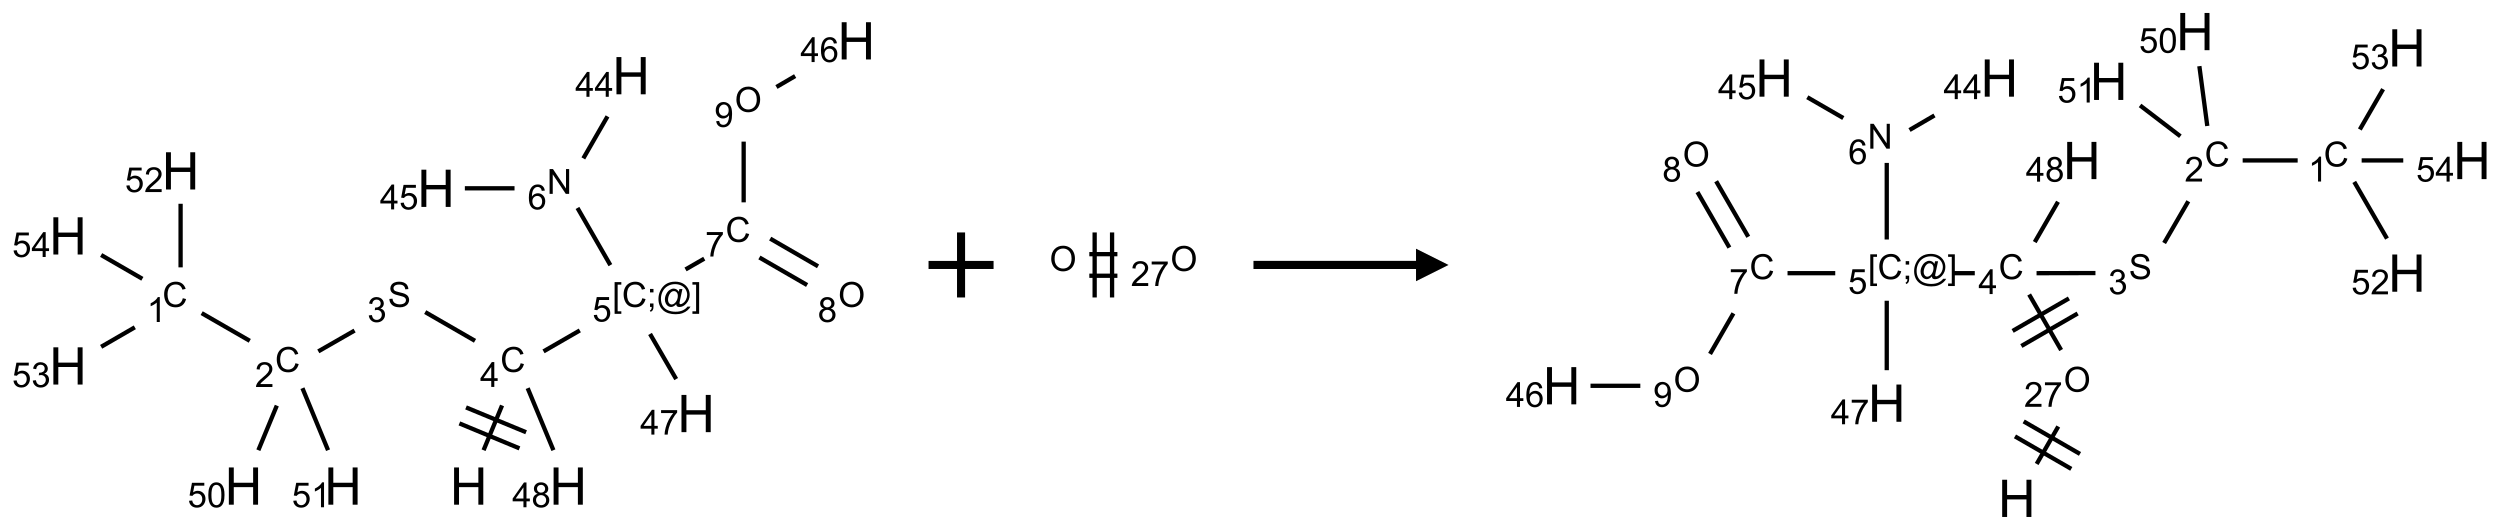 <?xml version="1.0" encoding="UTF-8"?>
<svg xmlns="http://www.w3.org/2000/svg" xmlns:xlink="http://www.w3.org/1999/xlink" width="769" height="163" viewBox="0 0 769 163">
<defs>
<g>
<g id="glyph-0-0">
<path d="M 2 0 L 2 -10 L 10 -10 L 10 0 Z M 2.25 -0.25 L 9.75 -0.25 L 9.75 -9.75 L 2.25 -9.75 Z M 2.25 -0.25 "/>
</g>
<g id="glyph-0-1">
<path d="M 1.281 0 L 1.281 -11.453 L 2.797 -11.453 L 2.797 -6.75 L 8.75 -6.75 L 8.75 -11.453 L 10.266 -11.453 L 10.266 0 L 8.75 0 L 8.75 -5.398 L 2.797 -5.398 L 2.797 0 Z M 1.281 0 "/>
</g>
<g id="glyph-1-0">
<path d="M 1.332 0 L 1.332 -6.668 L 6.668 -6.668 L 6.668 0 Z M 1.5 -0.168 L 6.5 -0.168 L 6.5 -6.5 L 1.5 -6.5 Z M 1.5 -0.168 "/>
</g>
<g id="glyph-1-1">
<path d="M 6.27 -2.676 L 7.281 -2.422 C 7.07 -1.594 6.688 -0.961 6.137 -0.523 C 5.586 -0.086 4.914 0.129 4.121 0.129 C 3.297 0.129 2.629 -0.039 2.113 -0.371 C 1.598 -0.707 1.203 -1.191 0.934 -1.828 C 0.664 -2.465 0.531 -3.145 0.531 -3.875 C 0.531 -4.672 0.684 -5.363 0.988 -5.957 C 1.293 -6.547 1.723 -6.996 2.285 -7.305 C 2.844 -7.613 3.461 -7.766 4.137 -7.766 C 4.898 -7.766 5.543 -7.57 6.062 -7.184 C 6.582 -6.793 6.945 -6.246 7.152 -5.543 L 6.156 -5.309 C 5.98 -5.863 5.723 -6.266 5.387 -6.52 C 5.051 -6.773 4.625 -6.902 4.113 -6.902 C 3.527 -6.902 3.039 -6.762 2.645 -6.48 C 2.25 -6.199 1.973 -5.82 1.812 -5.348 C 1.652 -4.871 1.574 -4.383 1.574 -3.879 C 1.574 -3.23 1.668 -2.664 1.855 -2.18 C 2.047 -1.695 2.34 -1.332 2.738 -1.094 C 3.137 -0.855 3.57 -0.734 4.035 -0.734 C 4.602 -0.734 5.082 -0.898 5.473 -1.223 C 5.867 -1.551 6.133 -2.035 6.27 -2.676 Z M 6.27 -2.676 "/>
</g>
<g id="glyph-1-2">
<path d="M 3.449 0 L 3.449 -1.828 L 0.137 -1.828 L 0.137 -2.688 L 3.621 -7.637 L 4.387 -7.637 L 4.387 -2.688 L 5.418 -2.688 L 5.418 -1.828 L 4.387 -1.828 L 4.387 0 Z M 3.449 -2.688 L 3.449 -6.129 L 1.059 -2.688 Z M 3.449 -2.688 "/>
</g>
<g id="glyph-1-3">
<path d="M 0.48 -2.453 L 1.434 -2.535 C 1.477 -2.152 1.582 -1.84 1.746 -1.598 C 1.91 -1.352 2.168 -1.152 2.516 -1.004 C 2.863 -0.852 3.254 -0.777 3.688 -0.777 C 4.074 -0.777 4.414 -0.832 4.707 -0.949 C 5.004 -1.062 5.223 -1.219 5.367 -1.418 C 5.512 -1.617 5.582 -1.836 5.582 -2.074 C 5.582 -2.312 5.516 -2.523 5.375 -2.699 C 5.234 -2.879 5.008 -3.031 4.688 -3.152 C 4.484 -3.23 4.031 -3.355 3.328 -3.523 C 2.625 -3.691 2.137 -3.852 1.855 -4 C 1.488 -4.191 1.219 -4.43 1.039 -4.711 C 0.859 -4.992 0.77 -5.312 0.77 -5.66 C 0.77 -6.047 0.879 -6.406 1.098 -6.742 C 1.316 -7.078 1.637 -7.332 2.059 -7.504 C 2.477 -7.68 2.945 -7.766 3.457 -7.766 C 4.023 -7.766 4.523 -7.676 4.957 -7.492 C 5.387 -7.309 5.719 -7.043 5.953 -6.688 C 6.188 -6.332 6.312 -5.934 6.328 -5.484 L 5.359 -5.41 C 5.309 -5.895 5.133 -6.258 4.832 -6.504 C 4.531 -6.75 4.086 -6.875 3.5 -6.875 C 2.891 -6.875 2.445 -6.762 2.164 -6.539 C 1.883 -6.316 1.746 -6.047 1.746 -5.73 C 1.746 -5.457 1.844 -5.23 2.043 -5.051 C 2.238 -4.875 2.742 -4.695 3.566 -4.508 C 4.387 -4.32 4.949 -4.16 5.254 -4.02 C 5.699 -3.816 6.027 -3.555 6.238 -3.242 C 6.449 -2.93 6.559 -2.566 6.559 -2.156 C 6.559 -1.75 6.441 -1.367 6.207 -1.008 C 5.977 -0.648 5.641 -0.367 5.207 -0.168 C 4.77 0.031 4.281 0.129 3.734 0.129 C 3.043 0.129 2.465 0.031 1.996 -0.172 C 1.531 -0.375 1.164 -0.676 0.898 -1.082 C 0.633 -1.484 0.492 -1.941 0.48 -2.453 Z M 0.48 -2.453 "/>
</g>
<g id="glyph-1-4">
<path d="M 0.449 -2.016 L 1.387 -2.141 C 1.492 -1.609 1.676 -1.227 1.934 -0.992 C 2.191 -0.758 2.508 -0.641 2.879 -0.641 C 3.32 -0.641 3.695 -0.793 3.996 -1.098 C 4.301 -1.402 4.453 -1.781 4.453 -2.234 C 4.453 -2.664 4.312 -3.02 4.031 -3.301 C 3.75 -3.578 3.391 -3.719 2.957 -3.719 C 2.781 -3.719 2.562 -3.684 2.297 -3.613 L 2.402 -4.438 C 2.465 -4.43 2.516 -4.426 2.551 -4.426 C 2.949 -4.426 3.312 -4.531 3.629 -4.738 C 3.949 -4.949 4.109 -5.27 4.109 -5.703 C 4.109 -6.047 3.992 -6.332 3.762 -6.559 C 3.527 -6.785 3.227 -6.895 2.859 -6.895 C 2.496 -6.895 2.191 -6.781 1.949 -6.551 C 1.707 -6.324 1.547 -5.98 1.48 -5.52 L 0.543 -5.688 C 0.656 -6.316 0.918 -6.805 1.324 -7.148 C 1.73 -7.492 2.234 -7.668 2.84 -7.668 C 3.254 -7.668 3.641 -7.578 3.988 -7.398 C 4.34 -7.219 4.609 -6.977 4.793 -6.668 C 4.98 -6.359 5.074 -6.031 5.074 -5.684 C 5.074 -5.352 4.984 -5.051 4.809 -4.781 C 4.629 -4.512 4.367 -4.297 4.02 -4.137 C 4.473 -4.031 4.824 -3.816 5.074 -3.488 C 5.324 -3.16 5.449 -2.75 5.449 -2.254 C 5.449 -1.59 5.203 -1.023 4.719 -0.559 C 4.234 -0.098 3.617 0.137 2.875 0.137 C 2.203 0.137 1.648 -0.062 1.207 -0.465 C 0.762 -0.863 0.512 -1.379 0.449 -2.016 Z M 0.449 -2.016 "/>
</g>
<g id="glyph-1-5">
<path d="M 5.371 -0.902 L 5.371 0 L 0.324 0 C 0.316 -0.227 0.352 -0.441 0.434 -0.652 C 0.562 -0.996 0.766 -1.332 1.051 -1.668 C 1.332 -2 1.742 -2.387 2.277 -2.824 C 3.105 -3.504 3.668 -4.043 3.957 -4.441 C 4.25 -4.84 4.395 -5.215 4.395 -5.566 C 4.395 -5.938 4.262 -6.254 3.996 -6.508 C 3.73 -6.762 3.387 -6.891 2.957 -6.891 C 2.508 -6.891 2.145 -6.754 1.875 -6.484 C 1.605 -6.215 1.469 -5.84 1.465 -5.359 L 0.5 -5.457 C 0.566 -6.176 0.812 -6.727 1.246 -7.102 C 1.676 -7.477 2.254 -7.668 2.98 -7.668 C 3.711 -7.668 4.293 -7.465 4.719 -7.059 C 5.145 -6.652 5.359 -6.148 5.359 -5.547 C 5.359 -5.242 5.297 -4.941 5.172 -4.645 C 5.047 -4.352 4.84 -4.039 4.551 -3.715 C 4.262 -3.387 3.777 -2.938 3.105 -2.371 C 2.543 -1.898 2.18 -1.578 2.02 -1.41 C 1.859 -1.242 1.73 -1.07 1.625 -0.902 Z M 5.371 -0.902 "/>
</g>
<g id="glyph-1-6">
<path d="M 3.973 0 L 3.035 0 L 3.035 -5.973 C 2.809 -5.758 2.516 -5.543 2.148 -5.328 C 1.781 -5.113 1.453 -4.953 1.16 -4.844 L 1.16 -5.75 C 1.684 -5.996 2.145 -6.297 2.535 -6.645 C 2.93 -6.996 3.207 -7.336 3.371 -7.668 L 3.973 -7.668 Z M 3.973 0 "/>
</g>
<g id="glyph-1-7">
<path d="M 0.441 -2 L 1.426 -2.082 C 1.5 -1.605 1.668 -1.242 1.934 -1.004 C 2.199 -0.762 2.52 -0.641 2.895 -0.641 C 3.348 -0.641 3.73 -0.812 4.043 -1.152 C 4.355 -1.492 4.512 -1.941 4.512 -2.504 C 4.512 -3.039 4.359 -3.461 4.059 -3.77 C 3.758 -4.078 3.367 -4.234 2.879 -4.234 C 2.578 -4.234 2.305 -4.164 2.062 -4.027 C 1.82 -3.891 1.629 -3.715 1.488 -3.496 L 0.609 -3.609 L 1.348 -7.531 L 5.145 -7.531 L 5.145 -6.637 L 2.098 -6.637 L 1.688 -4.582 C 2.145 -4.902 2.625 -5.062 3.129 -5.062 C 3.797 -5.062 4.359 -4.832 4.816 -4.371 C 5.277 -3.91 5.504 -3.312 5.504 -2.59 C 5.504 -1.898 5.305 -1.301 4.902 -0.797 C 4.41 -0.18 3.742 0.129 2.895 0.129 C 2.199 0.129 1.633 -0.062 1.195 -0.453 C 0.758 -0.844 0.504 -1.359 0.441 -2 Z M 0.441 -2 "/>
</g>
<g id="glyph-1-8">
<path d="M 0.441 -3.766 C 0.441 -4.668 0.535 -5.395 0.723 -5.945 C 0.906 -6.496 1.184 -6.922 1.551 -7.219 C 1.918 -7.516 2.375 -7.668 2.934 -7.668 C 3.344 -7.668 3.703 -7.586 4.012 -7.418 C 4.32 -7.254 4.574 -7.016 4.777 -6.707 C 4.977 -6.395 5.137 -6.016 5.25 -5.57 C 5.363 -5.125 5.422 -4.523 5.422 -3.766 C 5.422 -2.871 5.328 -2.148 5.145 -1.598 C 4.961 -1.047 4.688 -0.621 4.32 -0.32 C 3.953 -0.02 3.492 0.129 2.934 0.129 C 2.195 0.129 1.617 -0.133 1.199 -0.66 C 0.695 -1.297 0.441 -2.332 0.441 -3.766 Z M 1.406 -3.766 C 1.406 -2.512 1.555 -1.68 1.848 -1.262 C 2.141 -0.848 2.5 -0.641 2.934 -0.641 C 3.363 -0.641 3.727 -0.848 4.02 -1.266 C 4.312 -1.684 4.457 -2.516 4.457 -3.766 C 4.457 -5.023 4.312 -5.859 4.02 -6.27 C 3.727 -6.684 3.359 -6.891 2.922 -6.891 C 2.492 -6.891 2.148 -6.707 1.891 -6.344 C 1.566 -5.879 1.406 -5.02 1.406 -3.766 Z M 1.406 -3.766 "/>
</g>
<g id="glyph-1-9">
<path d="M 0.723 2.121 L 0.723 -7.637 L 2.793 -7.637 L 2.793 -6.859 L 1.66 -6.859 L 1.66 1.344 L 2.793 1.344 L 2.793 2.121 Z M 0.723 2.121 "/>
</g>
<g id="glyph-1-10">
<path d="M 0.949 -4.465 L 0.949 -5.531 L 2.016 -5.531 L 2.016 -4.465 Z M 0.949 0 L 0.949 -1.066 L 2.016 -1.066 L 2.016 0 C 2.016 0.391 1.945 0.711 1.809 0.949 C 1.668 1.191 1.449 1.379 1.145 1.512 L 0.887 1.109 C 1.082 1.023 1.23 0.895 1.324 0.727 C 1.418 0.559 1.469 0.316 1.48 0 Z M 0.949 0 "/>
</g>
<g id="glyph-1-11">
<path d="M 6.047 -0.848 C 5.82 -0.59 5.57 -0.379 5.289 -0.223 C 5.008 -0.062 4.73 0.016 4.449 0.016 C 4.141 0.016 3.84 -0.074 3.547 -0.254 C 3.254 -0.434 3.02 -0.715 2.836 -1.09 C 2.652 -1.465 2.562 -1.875 2.562 -2.324 C 2.562 -2.875 2.703 -3.43 2.988 -3.98 C 3.27 -4.535 3.621 -4.953 4.043 -5.23 C 4.461 -5.508 4.871 -5.645 5.266 -5.645 C 5.566 -5.645 5.855 -5.566 6.129 -5.41 C 6.402 -5.25 6.641 -5.012 6.84 -4.688 L 7.016 -5.496 L 7.949 -5.496 L 7.199 -2 C 7.094 -1.516 7.043 -1.246 7.043 -1.191 C 7.043 -1.098 7.078 -1.02 7.148 -0.949 C 7.219 -0.883 7.305 -0.848 7.406 -0.848 C 7.59 -0.848 7.832 -0.953 8.129 -1.168 C 8.527 -1.445 8.84 -1.816 9.07 -2.285 C 9.301 -2.75 9.418 -3.234 9.418 -3.73 C 9.418 -4.309 9.27 -4.852 8.973 -5.355 C 8.676 -5.859 8.23 -6.262 7.645 -6.562 C 7.055 -6.863 6.406 -7.016 5.691 -7.016 C 4.879 -7.016 4.137 -6.824 3.465 -6.445 C 2.793 -6.066 2.273 -5.52 1.902 -4.809 C 1.535 -4.098 1.348 -3.34 1.348 -2.527 C 1.348 -1.676 1.535 -0.941 1.902 -0.328 C 2.273 0.285 2.809 0.742 3.508 1.035 C 4.207 1.328 4.984 1.473 5.832 1.473 C 6.742 1.473 7.504 1.32 8.121 1.016 C 8.734 0.711 9.195 0.34 9.5 -0.098 L 10.441 -0.098 C 10.266 0.266 9.961 0.637 9.531 1.016 C 9.102 1.395 8.59 1.695 7.996 1.914 C 7.402 2.133 6.688 2.246 5.848 2.246 C 5.078 2.246 4.367 2.145 3.715 1.949 C 3.066 1.75 2.512 1.453 2.051 1.055 C 1.594 0.656 1.25 0.199 1.016 -0.316 C 0.723 -0.973 0.578 -1.684 0.578 -2.441 C 0.578 -3.289 0.75 -4.098 1.098 -4.863 C 1.523 -5.805 2.125 -6.527 2.902 -7.027 C 3.684 -7.527 4.629 -7.777 5.738 -7.777 C 6.602 -7.777 7.375 -7.602 8.059 -7.246 C 8.746 -6.895 9.285 -6.371 9.684 -5.672 C 10.02 -5.07 10.188 -4.418 10.188 -3.715 C 10.188 -2.707 9.832 -1.812 9.125 -1.031 C 8.492 -0.328 7.801 0.02 7.051 0.02 C 6.812 0.02 6.617 -0.016 6.473 -0.09 C 6.324 -0.16 6.215 -0.266 6.145 -0.402 C 6.102 -0.488 6.066 -0.637 6.047 -0.848 Z M 3.527 -2.262 C 3.527 -1.785 3.641 -1.414 3.863 -1.152 C 4.09 -0.887 4.348 -0.754 4.641 -0.754 C 4.836 -0.754 5.039 -0.812 5.254 -0.93 C 5.469 -1.047 5.676 -1.219 5.871 -1.449 C 6.066 -1.676 6.23 -1.969 6.355 -2.32 C 6.48 -2.672 6.543 -3.027 6.543 -3.379 C 6.543 -3.852 6.426 -4.219 6.191 -4.48 C 5.957 -4.738 5.672 -4.871 5.332 -4.871 C 5.109 -4.871 4.902 -4.812 4.707 -4.699 C 4.512 -4.586 4.32 -4.406 4.137 -4.156 C 3.953 -3.906 3.805 -3.602 3.691 -3.246 C 3.582 -2.887 3.527 -2.559 3.527 -2.262 Z M 3.527 -2.262 "/>
</g>
<g id="glyph-1-12">
<path d="M 2.27 2.121 L 0.203 2.121 L 0.203 1.344 L 1.332 1.344 L 1.332 -6.859 L 0.203 -6.859 L 0.203 -7.637 L 2.27 -7.637 Z M 2.27 2.121 "/>
</g>
<g id="glyph-1-13">
<path d="M 0.812 0 L 0.812 -7.637 L 1.848 -7.637 L 5.859 -1.641 L 5.859 -7.637 L 6.828 -7.637 L 6.828 0 L 5.793 0 L 1.781 -6 L 1.781 0 Z M 0.812 0 "/>
</g>
<g id="glyph-1-14">
<path d="M 5.309 -5.766 L 4.375 -5.691 C 4.293 -6.059 4.172 -6.328 4.02 -6.496 C 3.766 -6.762 3.453 -6.895 3.082 -6.895 C 2.785 -6.895 2.523 -6.812 2.297 -6.645 C 2 -6.43 1.77 -6.117 1.598 -5.703 C 1.43 -5.289 1.34 -4.703 1.332 -3.938 C 1.559 -4.281 1.836 -4.535 2.16 -4.703 C 2.488 -4.871 2.828 -4.953 3.188 -4.953 C 3.812 -4.953 4.344 -4.723 4.785 -4.262 C 5.223 -3.801 5.441 -3.207 5.441 -2.48 C 5.441 -2 5.34 -1.555 5.133 -1.145 C 4.926 -0.73 4.641 -0.418 4.281 -0.199 C 3.922 0.02 3.512 0.129 3.051 0.129 C 2.27 0.129 1.633 -0.156 1.141 -0.73 C 0.648 -1.305 0.402 -2.254 0.402 -3.574 C 0.402 -5.051 0.672 -6.121 1.219 -6.793 C 1.695 -7.375 2.336 -7.668 3.141 -7.668 C 3.742 -7.668 4.234 -7.5 4.617 -7.16 C 5 -6.824 5.23 -6.359 5.309 -5.766 Z M 1.48 -2.473 C 1.48 -2.152 1.547 -1.844 1.684 -1.547 C 1.82 -1.25 2.016 -1.027 2.262 -0.871 C 2.508 -0.719 2.766 -0.641 3.035 -0.641 C 3.434 -0.641 3.773 -0.801 4.059 -1.121 C 4.344 -1.441 4.484 -1.875 4.484 -2.422 C 4.484 -2.949 4.344 -3.367 4.062 -3.668 C 3.781 -3.973 3.426 -4.125 3 -4.125 C 2.578 -4.125 2.219 -3.973 1.922 -3.668 C 1.625 -3.363 1.48 -2.969 1.48 -2.473 Z M 1.48 -2.473 "/>
</g>
<g id="glyph-1-15">
<path d="M 0.504 -6.637 L 0.504 -7.535 L 5.449 -7.535 L 5.449 -6.809 C 4.961 -6.289 4.48 -5.602 4.004 -4.746 C 3.527 -3.887 3.156 -3.004 2.895 -2.098 C 2.707 -1.461 2.59 -0.762 2.535 0 L 1.574 0 C 1.582 -0.602 1.703 -1.328 1.926 -2.176 C 2.152 -3.027 2.477 -3.848 2.898 -4.637 C 3.32 -5.426 3.77 -6.094 4.246 -6.637 Z M 0.504 -6.637 "/>
</g>
<g id="glyph-1-16">
<path d="M 0.516 -3.719 C 0.516 -4.984 0.855 -5.977 1.535 -6.695 C 2.215 -7.414 3.094 -7.77 4.172 -7.77 C 4.875 -7.77 5.512 -7.602 6.078 -7.266 C 6.645 -6.93 7.074 -6.461 7.371 -5.855 C 7.668 -5.254 7.816 -4.57 7.816 -3.809 C 7.816 -3.035 7.66 -2.34 7.348 -1.73 C 7.035 -1.117 6.594 -0.656 6.02 -0.34 C 5.449 -0.027 4.828 0.129 4.168 0.129 C 3.449 0.129 2.805 -0.043 2.238 -0.391 C 1.672 -0.738 1.246 -1.211 0.953 -1.812 C 0.66 -2.414 0.516 -3.047 0.516 -3.719 Z M 1.559 -3.703 C 1.559 -2.781 1.805 -2.059 2.301 -1.527 C 2.793 -1 3.414 -0.734 4.16 -0.734 C 4.922 -0.734 5.547 -1 6.039 -1.535 C 6.531 -2.07 6.777 -2.828 6.777 -3.812 C 6.777 -4.434 6.672 -4.977 6.461 -5.441 C 6.25 -5.902 5.945 -6.262 5.539 -6.52 C 5.133 -6.773 4.68 -6.902 4.176 -6.902 C 3.461 -6.902 2.848 -6.656 2.332 -6.164 C 1.816 -5.672 1.559 -4.852 1.559 -3.703 Z M 1.559 -3.703 "/>
</g>
<g id="glyph-1-17">
<path d="M 1.887 -4.141 C 1.496 -4.281 1.207 -4.484 1.02 -4.75 C 0.832 -5.016 0.738 -5.328 0.738 -5.699 C 0.738 -6.254 0.938 -6.719 1.34 -7.098 C 1.738 -7.477 2.27 -7.668 2.934 -7.668 C 3.598 -7.668 4.137 -7.473 4.543 -7.086 C 4.949 -6.699 5.152 -6.227 5.152 -5.672 C 5.152 -5.316 5.059 -5.008 4.871 -4.746 C 4.688 -4.484 4.406 -4.281 4.027 -4.141 C 4.496 -3.988 4.852 -3.742 5.098 -3.402 C 5.34 -3.062 5.465 -2.656 5.465 -2.184 C 5.465 -1.531 5.234 -0.98 4.77 -0.535 C 4.309 -0.09 3.703 0.129 2.949 0.129 C 2.195 0.129 1.586 -0.094 1.125 -0.539 C 0.664 -0.984 0.434 -1.543 0.434 -2.207 C 0.434 -2.703 0.559 -3.121 0.809 -3.457 C 1.062 -3.793 1.422 -4.02 1.887 -4.141 Z M 1.699 -5.73 C 1.699 -5.367 1.812 -5.074 2.047 -4.844 C 2.281 -4.613 2.582 -4.5 2.953 -4.5 C 3.312 -4.5 3.609 -4.613 3.84 -4.84 C 4.07 -5.066 4.188 -5.348 4.188 -5.676 C 4.188 -6.02 4.07 -6.309 3.832 -6.543 C 3.594 -6.777 3.297 -6.895 2.941 -6.895 C 2.586 -6.895 2.289 -6.781 2.051 -6.551 C 1.816 -6.324 1.699 -6.047 1.699 -5.73 Z M 1.395 -2.203 C 1.395 -1.938 1.461 -1.676 1.586 -1.426 C 1.711 -1.176 1.902 -0.984 2.152 -0.848 C 2.402 -0.711 2.672 -0.641 2.957 -0.641 C 3.406 -0.641 3.777 -0.785 4.066 -1.074 C 4.359 -1.363 4.504 -1.727 4.504 -2.172 C 4.504 -2.625 4.355 -2.996 4.055 -3.293 C 3.754 -3.586 3.379 -3.734 2.926 -3.734 C 2.484 -3.734 2.121 -3.59 1.832 -3.297 C 1.543 -3.004 1.395 -2.641 1.395 -2.203 Z M 1.395 -2.203 "/>
</g>
<g id="glyph-1-18">
<path d="M 0.582 -1.766 L 1.484 -1.848 C 1.562 -1.426 1.707 -1.117 1.922 -0.926 C 2.137 -0.734 2.414 -0.641 2.75 -0.641 C 3.039 -0.641 3.289 -0.707 3.508 -0.84 C 3.727 -0.973 3.902 -1.148 4.043 -1.367 C 4.18 -1.586 4.297 -1.887 4.391 -2.262 C 4.484 -2.637 4.531 -3.016 4.531 -3.406 C 4.531 -3.449 4.531 -3.512 4.527 -3.594 C 4.34 -3.297 4.082 -3.055 3.758 -2.867 C 3.434 -2.68 3.082 -2.59 2.703 -2.59 C 2.07 -2.59 1.535 -2.816 1.098 -3.277 C 0.66 -3.734 0.441 -4.34 0.441 -5.09 C 0.441 -5.863 0.672 -6.484 1.129 -6.957 C 1.586 -7.43 2.156 -7.668 2.844 -7.668 C 3.34 -7.668 3.793 -7.531 4.207 -7.266 C 4.617 -7 4.93 -6.617 5.145 -6.121 C 5.355 -5.629 5.465 -4.91 5.465 -3.973 C 5.465 -2.996 5.359 -2.223 5.145 -1.645 C 4.934 -1.066 4.617 -0.625 4.199 -0.324 C 3.781 -0.02 3.293 0.129 2.73 0.129 C 2.133 0.129 1.645 -0.035 1.266 -0.367 C 0.887 -0.699 0.66 -1.164 0.582 -1.766 Z M 4.422 -5.137 C 4.422 -5.676 4.277 -6.102 3.992 -6.418 C 3.707 -6.734 3.359 -6.891 2.957 -6.891 C 2.543 -6.891 2.18 -6.719 1.871 -6.379 C 1.562 -6.039 1.406 -5.598 1.406 -5.059 C 1.406 -4.57 1.555 -4.176 1.848 -3.871 C 2.141 -3.566 2.5 -3.418 2.934 -3.418 C 3.367 -3.418 3.723 -3.57 4.004 -3.871 C 4.281 -4.176 4.422 -4.598 4.422 -5.137 Z M 4.422 -5.137 "/>
</g>
</g>
</defs>
<path fill="none" stroke-width="0.033" stroke-linecap="butt" stroke-linejoin="miter" stroke="rgb(0%, 0%, 0%)" stroke-opacity="1" stroke-miterlimit="10" d="M 3.196 3.148 L 3.338 2.804 " transform="matrix(40, 0, 0, 40, 20.91, 12.561)"/>
<path fill="none" stroke-width="0.033" stroke-linecap="butt" stroke-linejoin="miter" stroke="rgb(0%, 0%, 0%)" stroke-opacity="1" stroke-miterlimit="10" d="M 3.523 3.01 L 3.061 2.819 " transform="matrix(40, 0, 0, 40, 20.91, 12.561)"/>
<path fill="none" stroke-width="0.033" stroke-linecap="butt" stroke-linejoin="miter" stroke="rgb(0%, 0%, 0%)" stroke-opacity="1" stroke-miterlimit="10" d="M 3.472 3.134 L 3.01 2.942 " transform="matrix(40, 0, 0, 40, 20.91, 12.561)"/>
<path fill="none" stroke-width="0.033" stroke-linecap="butt" stroke-linejoin="miter" stroke="rgb(0%, 0%, 0%)" stroke-opacity="1" stroke-miterlimit="10" d="M 3.13 2.307 L 2.747 2.086 " transform="matrix(40, 0, 0, 40, 20.91, 12.561)"/>
<path fill="none" stroke-width="0.033" stroke-linecap="butt" stroke-linejoin="miter" stroke="rgb(0%, 0%, 0%)" stroke-opacity="1" stroke-miterlimit="10" d="M 2.204 2.228 L 1.925 2.388 " transform="matrix(40, 0, 0, 40, 20.91, 12.561)"/>
<path fill="none" stroke-width="0.033" stroke-linecap="butt" stroke-linejoin="miter" stroke="rgb(0%, 0%, 0%)" stroke-opacity="1" stroke-miterlimit="10" d="M 1.398 2.307 L 1.028 2.094 " transform="matrix(40, 0, 0, 40, 20.91, 12.561)"/>
<path fill="none" stroke-width="0.033" stroke-linecap="butt" stroke-linejoin="miter" stroke="rgb(0%, 0%, 0%)" stroke-opacity="1" stroke-miterlimit="10" d="M 0.866 1.742 L 0.866 1.253 " transform="matrix(40, 0, 0, 40, 20.91, 12.561)"/>
<path fill="none" stroke-width="0.033" stroke-linecap="butt" stroke-linejoin="miter" stroke="rgb(0%, 0%, 0%)" stroke-opacity="1" stroke-miterlimit="10" d="M 0.514 2.203 L 0.255 2.353 " transform="matrix(40, 0, 0, 40, 20.91, 12.561)"/>
<path fill="none" stroke-width="0.033" stroke-linecap="butt" stroke-linejoin="miter" stroke="rgb(0%, 0%, 0%)" stroke-opacity="1" stroke-miterlimit="10" d="M 0.572 1.83 L 0.255 1.647 " transform="matrix(40, 0, 0, 40, 20.91, 12.561)"/>
<path fill="none" stroke-width="0.033" stroke-linecap="butt" stroke-linejoin="miter" stroke="rgb(0%, 0%, 0%)" stroke-opacity="1" stroke-miterlimit="10" d="M 1.606 2.805 L 1.464 3.148 " transform="matrix(40, 0, 0, 40, 20.91, 12.561)"/>
<path fill="none" stroke-width="0.033" stroke-linecap="butt" stroke-linejoin="miter" stroke="rgb(0%, 0%, 0%)" stroke-opacity="1" stroke-miterlimit="10" d="M 1.803 2.671 L 2 3.148 " transform="matrix(40, 0, 0, 40, 20.91, 12.561)"/>
<path fill="none" stroke-width="0.033" stroke-linecap="butt" stroke-linejoin="miter" stroke="rgb(0%, 0%, 0%)" stroke-opacity="1" stroke-miterlimit="10" d="M 3.657 2.388 L 3.936 2.227 " transform="matrix(40, 0, 0, 40, 20.91, 12.561)"/>
<path fill="none" stroke-width="0.033" stroke-linecap="butt" stroke-linejoin="miter" stroke="rgb(0%, 0%, 0%)" stroke-opacity="1" stroke-miterlimit="10" d="M 4.171 1.725 L 3.918 1.285 " transform="matrix(40, 0, 0, 40, 20.91, 12.561)"/>
<path fill="none" stroke-width="0.033" stroke-linecap="butt" stroke-linejoin="miter" stroke="rgb(0%, 0%, 0%)" stroke-opacity="1" stroke-miterlimit="10" d="M 3.963 0.904 L 4.149 0.581 " transform="matrix(40, 0, 0, 40, 20.91, 12.561)"/>
<path fill="none" stroke-width="0.033" stroke-linecap="butt" stroke-linejoin="miter" stroke="rgb(0%, 0%, 0%)" stroke-opacity="1" stroke-miterlimit="10" d="M 3.434 1.134 L 3.052 1.134 " transform="matrix(40, 0, 0, 40, 20.91, 12.561)"/>
<path fill="none" stroke-width="0.033" stroke-linecap="butt" stroke-linejoin="miter" stroke="rgb(0%, 0%, 0%)" stroke-opacity="1" stroke-miterlimit="10" d="M 4.749 1.758 L 4.893 1.675 " transform="matrix(40, 0, 0, 40, 20.91, 12.561)"/>
<path fill="none" stroke-width="0.033" stroke-linecap="butt" stroke-linejoin="miter" stroke="rgb(0%, 0%, 0%)" stroke-opacity="1" stroke-miterlimit="10" d="M 5.317 1.666 L 5.684 1.878 " transform="matrix(40, 0, 0, 40, 20.91, 12.561)"/>
<path fill="none" stroke-width="0.033" stroke-linecap="butt" stroke-linejoin="miter" stroke="rgb(0%, 0%, 0%)" stroke-opacity="1" stroke-miterlimit="10" d="M 5.4 1.521 L 5.768 1.734 " transform="matrix(40, 0, 0, 40, 20.91, 12.561)"/>
<path fill="none" stroke-width="0.033" stroke-linecap="butt" stroke-linejoin="miter" stroke="rgb(0%, 0%, 0%)" stroke-opacity="1" stroke-miterlimit="10" d="M 5.196 1.242 L 5.196 0.775 " transform="matrix(40, 0, 0, 40, 20.91, 12.561)"/>
<path fill="none" stroke-width="0.033" stroke-linecap="butt" stroke-linejoin="miter" stroke="rgb(0%, 0%, 0%)" stroke-opacity="1" stroke-miterlimit="10" d="M 5.448 0.355 L 5.592 0.271 " transform="matrix(40, 0, 0, 40, 20.91, 12.561)"/>
<path fill="none" stroke-width="0.033" stroke-linecap="butt" stroke-linejoin="miter" stroke="rgb(0%, 0%, 0%)" stroke-opacity="1" stroke-miterlimit="10" d="M 4.476 2.254 L 4.677 2.601 " transform="matrix(40, 0, 0, 40, 20.91, 12.561)"/>
<path fill="none" stroke-width="0.033" stroke-linecap="butt" stroke-linejoin="miter" stroke="rgb(0%, 0%, 0%)" stroke-opacity="1" stroke-miterlimit="10" d="M 3.535 2.671 L 3.733 3.148 " transform="matrix(40, 0, 0, 40, 20.91, 12.561)"/>
<g fill="rgb(0%, 0%, 0%)" fill-opacity="1">
<use xlink:href="#glyph-0-1" x="138.395" y="155.242"/>
</g>
<g fill="rgb(0%, 0%, 0%)" fill-opacity="1">
<use xlink:href="#glyph-1-1" x="153.883" y="114.406"/>
</g>
<g fill="rgb(0%, 0%, 0%)" fill-opacity="1">
<use xlink:href="#glyph-1-2" x="147.66" y="119.012"/>
</g>
<g fill="rgb(0%, 0%, 0%)" fill-opacity="1">
<use xlink:href="#glyph-1-3" x="119.293" y="94.406"/>
</g>
<g fill="rgb(0%, 0%, 0%)" fill-opacity="1">
<use xlink:href="#glyph-1-4" x="112.988" y="99.043"/>
</g>
<g fill="rgb(0%, 0%, 0%)" fill-opacity="1">
<use xlink:href="#glyph-1-1" x="84.598" y="114.406"/>
</g>
<g fill="rgb(0%, 0%, 0%)" fill-opacity="1">
<use xlink:href="#glyph-1-5" x="78.426" y="119.043"/>
</g>
<g fill="rgb(0%, 0%, 0%)" fill-opacity="1">
<use xlink:href="#glyph-1-1" x="49.957" y="94.406"/>
</g>
<g fill="rgb(0%, 0%, 0%)" fill-opacity="1">
<use xlink:href="#glyph-1-6" x="45.18" y="99.043"/>
</g>
<g fill="rgb(0%, 0%, 0%)" fill-opacity="1">
<use xlink:href="#glyph-0-1" x="49.777" y="58.289"/>
</g>
<g fill="rgb(0%, 0%, 0%)" fill-opacity="1">
<use xlink:href="#glyph-1-7" x="38.422" y="59.082"/>
<use xlink:href="#glyph-1-5" x="44.354" y="59.082"/>
</g>
<g fill="rgb(0%, 0%, 0%)" fill-opacity="1">
<use xlink:href="#glyph-0-1" x="15.137" y="118.289"/>
</g>
<g fill="rgb(0%, 0%, 0%)" fill-opacity="1">
<use xlink:href="#glyph-1-7" x="3.703" y="119.082"/>
<use xlink:href="#glyph-1-4" x="9.635" y="119.082"/>
</g>
<g fill="rgb(0%, 0%, 0%)" fill-opacity="1">
<use xlink:href="#glyph-0-1" x="15.137" y="78.289"/>
</g>
<g fill="rgb(0%, 0%, 0%)" fill-opacity="1">
<use xlink:href="#glyph-1-7" x="3.734" y="79.051"/>
<use xlink:href="#glyph-1-2" x="9.667" y="79.051"/>
</g>
<g fill="rgb(0%, 0%, 0%)" fill-opacity="1">
<use xlink:href="#glyph-0-1" x="69.113" y="155.242"/>
</g>
<g fill="rgb(0%, 0%, 0%)" fill-opacity="1">
<use xlink:href="#glyph-1-7" x="57.703" y="156.035"/>
<use xlink:href="#glyph-1-8" x="63.635" y="156.035"/>
</g>
<g fill="rgb(0%, 0%, 0%)" fill-opacity="1">
<use xlink:href="#glyph-0-1" x="99.727" y="155.242"/>
</g>
<g fill="rgb(0%, 0%, 0%)" fill-opacity="1">
<use xlink:href="#glyph-1-7" x="89.766" y="156.035"/>
<use xlink:href="#glyph-1-6" x="95.698" y="156.035"/>
</g>
<g fill="rgb(0%, 0%, 0%)" fill-opacity="1">
<use xlink:href="#glyph-1-9" x="188.328" y="94.414"/>
<use xlink:href="#glyph-1-1" x="191.292" y="94.414"/>
<use xlink:href="#glyph-1-10" x="198.995" y="94.414"/>
<use xlink:href="#glyph-1-11" x="201.958" y="94.414"/>
<use xlink:href="#glyph-1-12" x="212.786" y="94.414"/>
</g>
<g fill="rgb(0%, 0%, 0%)" fill-opacity="1">
<use xlink:href="#glyph-1-7" x="182.211" y="98.91"/>
</g>
<g fill="rgb(0%, 0%, 0%)" fill-opacity="1">
<use xlink:href="#glyph-1-13" x="168.242" y="59.633"/>
</g>
<g fill="rgb(0%, 0%, 0%)" fill-opacity="1">
<use xlink:href="#glyph-1-14" x="162.277" y="64.398"/>
</g>
<g fill="rgb(0%, 0%, 0%)" fill-opacity="1">
<use xlink:href="#glyph-0-1" x="188.344" y="29.008"/>
</g>
<g fill="rgb(0%, 0%, 0%)" fill-opacity="1">
<use xlink:href="#glyph-1-2" x="176.941" y="29.766"/>
<use xlink:href="#glyph-1-2" x="182.874" y="29.766"/>
</g>
<g fill="rgb(0%, 0%, 0%)" fill-opacity="1">
<use xlink:href="#glyph-0-1" x="128.344" y="63.648"/>
</g>
<g fill="rgb(0%, 0%, 0%)" fill-opacity="1">
<use xlink:href="#glyph-1-2" x="116.852" y="64.406"/>
<use xlink:href="#glyph-1-7" x="122.784" y="64.406"/>
</g>
<g fill="rgb(0%, 0%, 0%)" fill-opacity="1">
<use xlink:href="#glyph-1-1" x="223.164" y="74.406"/>
</g>
<g fill="rgb(0%, 0%, 0%)" fill-opacity="1">
<use xlink:href="#glyph-1-15" x="216.91" y="78.914"/>
</g>
<g fill="rgb(0%, 0%, 0%)" fill-opacity="1">
<use xlink:href="#glyph-1-16" x="257.82" y="94.41"/>
</g>
<g fill="rgb(0%, 0%, 0%)" fill-opacity="1">
<use xlink:href="#glyph-1-17" x="251.539" y="99.043"/>
</g>
<g fill="rgb(0%, 0%, 0%)" fill-opacity="1">
<use xlink:href="#glyph-1-16" x="226.004" y="34.41"/>
</g>
<g fill="rgb(0%, 0%, 0%)" fill-opacity="1">
<use xlink:href="#glyph-1-18" x="219.719" y="39.043"/>
</g>
<g fill="rgb(0%, 0%, 0%)" fill-opacity="1">
<use xlink:href="#glyph-0-1" x="257.625" y="18.289"/>
</g>
<g fill="rgb(0%, 0%, 0%)" fill-opacity="1">
<use xlink:href="#glyph-1-2" x="246.195" y="19.082"/>
<use xlink:href="#glyph-1-14" x="252.128" y="19.082"/>
</g>
<g fill="rgb(0%, 0%, 0%)" fill-opacity="1">
<use xlink:href="#glyph-0-1" x="208.344" y="132.93"/>
</g>
<g fill="rgb(0%, 0%, 0%)" fill-opacity="1">
<use xlink:href="#glyph-1-2" x="196.91" y="133.691"/>
<use xlink:href="#glyph-1-15" x="202.842" y="133.691"/>
</g>
<g fill="rgb(0%, 0%, 0%)" fill-opacity="1">
<use xlink:href="#glyph-0-1" x="169.008" y="155.242"/>
</g>
<g fill="rgb(0%, 0%, 0%)" fill-opacity="1">
<use xlink:href="#glyph-1-2" x="157.559" y="156.035"/>
<use xlink:href="#glyph-1-17" x="163.491" y="156.035"/>
</g>
<path fill="none" stroke-width="0.062" stroke-linecap="butt" stroke-linejoin="miter" stroke="rgb(0%, 0%, 0%)" stroke-opacity="1" stroke-miterlimit="10" d="M -0 0 L 0.5 0 M 0.25 -0.25 L 0.25 0.25 " transform="matrix(40, 0, 0, 40, 285.621, 81.5)"/>
<path fill="none" stroke-width="0.033" stroke-linecap="butt" stroke-linejoin="miter" stroke="rgb(0%, 0%, 0%)" stroke-opacity="1" stroke-miterlimit="10" d="M 0.237 0.083 L 0.453 0.083 " transform="matrix(40, 0, 0, 40, 325.594, 81.5)"/>
<path fill="none" stroke-width="0.033" stroke-linecap="butt" stroke-linejoin="miter" stroke="rgb(0%, 0%, 0%)" stroke-opacity="1" stroke-miterlimit="10" d="M 0.237 -0.083 L 0.453 -0.083 " transform="matrix(40, 0, 0, 40, 325.594, 81.5)"/>
<path fill="none" stroke-width="0.033" stroke-linecap="butt" stroke-linejoin="miter" stroke="rgb(0%, 0%, 0%)" stroke-opacity="1" stroke-miterlimit="10" d="M 0.412 0.25 L 0.412 -0.25 " transform="matrix(40, 0, 0, 40, 325.594, 81.5)"/>
<path fill="none" stroke-width="0.033" stroke-linecap="butt" stroke-linejoin="miter" stroke="rgb(0%, 0%, 0%)" stroke-opacity="1" stroke-miterlimit="10" d="M 0.278 0.25 L 0.278 -0.25 " transform="matrix(40, 0, 0, 40, 325.594, 81.5)"/>
<g fill="rgb(0%, 0%, 0%)" fill-opacity="1">
<use xlink:href="#glyph-1-16" x="322.84" y="83.348"/>
</g>
<g fill="rgb(0%, 0%, 0%)" fill-opacity="1">
<use xlink:href="#glyph-1-16" x="360.016" y="83.348"/>
</g>
<g fill="rgb(0%, 0%, 0%)" fill-opacity="1">
<use xlink:href="#glyph-1-5" x="347.82" y="87.98"/>
<use xlink:href="#glyph-1-15" x="353.753" y="87.98"/>
</g>
<path fill-rule="nonzero" fill="rgb(0%, 0%, 0%)" fill-opacity="1" d="M 385.566 82.75 L 435.566 82.75 L 435.566 86.5 L 445.566 81.5 L 435.566 76.5 L 435.566 80.25 L 385.566 80.25 "/>
<path fill="none" stroke-width="0.033" stroke-linecap="butt" stroke-linejoin="miter" stroke="rgb(0%, 0%, 0%)" stroke-opacity="1" stroke-miterlimit="10" d="M 3.653 3.325 L 3.819 3.037 " transform="matrix(40, 0, 0, 40, 480.363, 9.711)"/>
<path fill="none" stroke-width="0.033" stroke-linecap="butt" stroke-linejoin="miter" stroke="rgb(0%, 0%, 0%)" stroke-opacity="1" stroke-miterlimit="10" d="M 3.986 3.248 L 3.553 2.998 " transform="matrix(40, 0, 0, 40, 480.363, 9.711)"/>
<path fill="none" stroke-width="0.033" stroke-linecap="butt" stroke-linejoin="miter" stroke="rgb(0%, 0%, 0%)" stroke-opacity="1" stroke-miterlimit="10" d="M 3.919 3.363 L 3.486 3.113 " transform="matrix(40, 0, 0, 40, 480.363, 9.711)"/>
<path fill="none" stroke-width="0.033" stroke-linecap="butt" stroke-linejoin="miter" stroke="rgb(0%, 0%, 0%)" stroke-opacity="1" stroke-miterlimit="10" d="M 3.841 2.449 L 3.595 2.022 " transform="matrix(40, 0, 0, 40, 480.363, 9.711)"/>
<path fill="none" stroke-width="0.033" stroke-linecap="butt" stroke-linejoin="miter" stroke="rgb(0%, 0%, 0%)" stroke-opacity="1" stroke-miterlimit="10" d="M 3.901 2.052 L 3.468 2.302 " transform="matrix(40, 0, 0, 40, 480.363, 9.711)"/>
<path fill="none" stroke-width="0.033" stroke-linecap="butt" stroke-linejoin="miter" stroke="rgb(0%, 0%, 0%)" stroke-opacity="1" stroke-miterlimit="10" d="M 3.968 2.168 L 3.535 2.418 " transform="matrix(40, 0, 0, 40, 480.363, 9.711)"/>
<path fill="none" stroke-width="0.033" stroke-linecap="butt" stroke-linejoin="miter" stroke="rgb(0%, 0%, 0%)" stroke-opacity="1" stroke-miterlimit="10" d="M 3.652 1.858 L 4.105 1.857 " transform="matrix(40, 0, 0, 40, 480.363, 9.711)"/>
<path fill="none" stroke-width="0.033" stroke-linecap="butt" stroke-linejoin="miter" stroke="rgb(0%, 0%, 0%)" stroke-opacity="1" stroke-miterlimit="10" d="M 4.633 1.626 L 4.819 1.305 " transform="matrix(40, 0, 0, 40, 480.363, 9.711)"/>
<path fill="none" stroke-width="0.033" stroke-linecap="butt" stroke-linejoin="miter" stroke="rgb(0%, 0%, 0%)" stroke-opacity="1" stroke-miterlimit="10" d="M 5.237 0.991 L 5.66 0.991 " transform="matrix(40, 0, 0, 40, 480.363, 9.711)"/>
<path fill="none" stroke-width="0.033" stroke-linecap="butt" stroke-linejoin="miter" stroke="rgb(0%, 0%, 0%)" stroke-opacity="1" stroke-miterlimit="10" d="M 6.095 1.156 L 6.347 1.592 " transform="matrix(40, 0, 0, 40, 480.363, 9.711)"/>
<path fill="none" stroke-width="0.033" stroke-linecap="butt" stroke-linejoin="miter" stroke="rgb(0%, 0%, 0%)" stroke-opacity="1" stroke-miterlimit="10" d="M 6.138 0.753 L 6.317 0.443 " transform="matrix(40, 0, 0, 40, 480.363, 9.711)"/>
<path fill="none" stroke-width="0.033" stroke-linecap="butt" stroke-linejoin="miter" stroke="rgb(0%, 0%, 0%)" stroke-opacity="1" stroke-miterlimit="10" d="M 6.152 0.991 L 6.472 0.991 " transform="matrix(40, 0, 0, 40, 480.363, 9.711)"/>
<path fill="none" stroke-width="0.033" stroke-linecap="butt" stroke-linejoin="miter" stroke="rgb(0%, 0%, 0%)" stroke-opacity="1" stroke-miterlimit="10" d="M 4.965 0.726 L 4.904 0.266 " transform="matrix(40, 0, 0, 40, 480.363, 9.711)"/>
<path fill="none" stroke-width="0.033" stroke-linecap="butt" stroke-linejoin="miter" stroke="rgb(0%, 0%, 0%)" stroke-opacity="1" stroke-miterlimit="10" d="M 4.758 0.805 L 4.448 0.568 " transform="matrix(40, 0, 0, 40, 480.363, 9.711)"/>
<path fill="none" stroke-width="0.033" stroke-linecap="butt" stroke-linejoin="miter" stroke="rgb(0%, 0%, 0%)" stroke-opacity="1" stroke-miterlimit="10" d="M 3.177 1.858 L 3.01 1.858 " transform="matrix(40, 0, 0, 40, 480.363, 9.711)"/>
<path fill="none" stroke-width="0.033" stroke-linecap="butt" stroke-linejoin="miter" stroke="rgb(0%, 0%, 0%)" stroke-opacity="1" stroke-miterlimit="10" d="M 2.5 1.599 L 2.5 1.01 " transform="matrix(40, 0, 0, 40, 480.363, 9.711)"/>
<path fill="none" stroke-width="0.033" stroke-linecap="butt" stroke-linejoin="miter" stroke="rgb(0%, 0%, 0%)" stroke-opacity="1" stroke-miterlimit="10" d="M 2.675 0.757 L 2.867 0.645 " transform="matrix(40, 0, 0, 40, 480.363, 9.711)"/>
<path fill="none" stroke-width="0.033" stroke-linecap="butt" stroke-linejoin="miter" stroke="rgb(0%, 0%, 0%)" stroke-opacity="1" stroke-miterlimit="10" d="M 2.166 0.665 L 1.889 0.505 " transform="matrix(40, 0, 0, 40, 480.363, 9.711)"/>
<path fill="none" stroke-width="0.033" stroke-linecap="butt" stroke-linejoin="miter" stroke="rgb(0%, 0%, 0%)" stroke-opacity="1" stroke-miterlimit="10" d="M 2.104 1.858 L 1.737 1.858 " transform="matrix(40, 0, 0, 40, 480.363, 9.711)"/>
<path fill="none" stroke-width="0.033" stroke-linecap="butt" stroke-linejoin="miter" stroke="rgb(0%, 0%, 0%)" stroke-opacity="1" stroke-miterlimit="10" d="M 1.435 1.578 L 1.188 1.151 " transform="matrix(40, 0, 0, 40, 480.363, 9.711)"/>
<path fill="none" stroke-width="0.033" stroke-linecap="butt" stroke-linejoin="miter" stroke="rgb(0%, 0%, 0%)" stroke-opacity="1" stroke-miterlimit="10" d="M 1.29 1.661 L 1.044 1.234 " transform="matrix(40, 0, 0, 40, 480.363, 9.711)"/>
<path fill="none" stroke-width="0.033" stroke-linecap="butt" stroke-linejoin="miter" stroke="rgb(0%, 0%, 0%)" stroke-opacity="1" stroke-miterlimit="10" d="M 1.321 2.167 L 1.141 2.479 " transform="matrix(40, 0, 0, 40, 480.363, 9.711)"/>
<path fill="none" stroke-width="0.033" stroke-linecap="butt" stroke-linejoin="miter" stroke="rgb(0%, 0%, 0%)" stroke-opacity="1" stroke-miterlimit="10" d="M 0.605 2.724 L 0.222 2.724 " transform="matrix(40, 0, 0, 40, 480.363, 9.711)"/>
<path fill="none" stroke-width="0.033" stroke-linecap="butt" stroke-linejoin="miter" stroke="rgb(0%, 0%, 0%)" stroke-opacity="1" stroke-miterlimit="10" d="M 2.5 2.07 L 2.5 2.604 " transform="matrix(40, 0, 0, 40, 480.363, 9.711)"/>
<path fill="none" stroke-width="0.033" stroke-linecap="butt" stroke-linejoin="miter" stroke="rgb(0%, 0%, 0%)" stroke-opacity="1" stroke-miterlimit="10" d="M 3.638 1.619 L 3.817 1.309 " transform="matrix(40, 0, 0, 40, 480.363, 9.711)"/>
<g fill="rgb(0%, 0%, 0%)" fill-opacity="1">
<use xlink:href="#glyph-0-1" x="614.59" y="159.02"/>
</g>
<g fill="rgb(0%, 0%, 0%)" fill-opacity="1">
<use xlink:href="#glyph-1-16" x="634.785" y="120.5"/>
</g>
<g fill="rgb(0%, 0%, 0%)" fill-opacity="1">
<use xlink:href="#glyph-1-5" x="622.59" y="125.133"/>
<use xlink:href="#glyph-1-15" x="628.522" y="125.133"/>
</g>
<g fill="rgb(0%, 0%, 0%)" fill-opacity="1">
<use xlink:href="#glyph-1-1" x="614.77" y="85.855"/>
</g>
<g fill="rgb(0%, 0%, 0%)" fill-opacity="1">
<use xlink:href="#glyph-1-2" x="608.551" y="90.461"/>
</g>
<g fill="rgb(0%, 0%, 0%)" fill-opacity="1">
<use xlink:href="#glyph-1-3" x="654.82" y="85.855"/>
</g>
<g fill="rgb(0%, 0%, 0%)" fill-opacity="1">
<use xlink:href="#glyph-1-4" x="648.52" y="90.492"/>
</g>
<g fill="rgb(0%, 0%, 0%)" fill-opacity="1">
<use xlink:href="#glyph-1-1" x="678.145" y="51.215"/>
</g>
<g fill="rgb(0%, 0%, 0%)" fill-opacity="1">
<use xlink:href="#glyph-1-5" x="671.973" y="55.848"/>
</g>
<g fill="rgb(0%, 0%, 0%)" fill-opacity="1">
<use xlink:href="#glyph-1-1" x="714.77" y="51.215"/>
</g>
<g fill="rgb(0%, 0%, 0%)" fill-opacity="1">
<use xlink:href="#glyph-1-6" x="709.992" y="55.848"/>
</g>
<g fill="rgb(0%, 0%, 0%)" fill-opacity="1">
<use xlink:href="#glyph-0-1" x="734.59" y="89.738"/>
</g>
<g fill="rgb(0%, 0%, 0%)" fill-opacity="1">
<use xlink:href="#glyph-1-7" x="723.234" y="90.531"/>
<use xlink:href="#glyph-1-5" x="729.167" y="90.531"/>
</g>
<g fill="rgb(0%, 0%, 0%)" fill-opacity="1">
<use xlink:href="#glyph-0-1" x="734.59" y="20.457"/>
</g>
<g fill="rgb(0%, 0%, 0%)" fill-opacity="1">
<use xlink:href="#glyph-1-7" x="723.156" y="21.246"/>
<use xlink:href="#glyph-1-4" x="729.089" y="21.246"/>
</g>
<g fill="rgb(0%, 0%, 0%)" fill-opacity="1">
<use xlink:href="#glyph-0-1" x="754.59" y="55.098"/>
</g>
<g fill="rgb(0%, 0%, 0%)" fill-opacity="1">
<use xlink:href="#glyph-1-7" x="743.188" y="55.855"/>
<use xlink:href="#glyph-1-2" x="749.12" y="55.855"/>
</g>
<g fill="rgb(0%, 0%, 0%)" fill-opacity="1">
<use xlink:href="#glyph-0-1" x="669.371" y="15.438"/>
</g>
<g fill="rgb(0%, 0%, 0%)" fill-opacity="1">
<use xlink:href="#glyph-1-7" x="657.961" y="16.23"/>
<use xlink:href="#glyph-1-8" x="663.893" y="16.23"/>
</g>
<g fill="rgb(0%, 0%, 0%)" fill-opacity="1">
<use xlink:href="#glyph-0-1" x="642.855" y="30.746"/>
</g>
<g fill="rgb(0%, 0%, 0%)" fill-opacity="1">
<use xlink:href="#glyph-1-7" x="632.895" y="31.539"/>
<use xlink:href="#glyph-1-6" x="638.827" y="31.539"/>
</g>
<g fill="rgb(0%, 0%, 0%)" fill-opacity="1">
<use xlink:href="#glyph-1-9" x="574.574" y="85.863"/>
<use xlink:href="#glyph-1-1" x="577.538" y="85.863"/>
<use xlink:href="#glyph-1-10" x="585.241" y="85.863"/>
<use xlink:href="#glyph-1-11" x="588.204" y="85.863"/>
<use xlink:href="#glyph-1-12" x="599.033" y="85.863"/>
</g>
<g fill="rgb(0%, 0%, 0%)" fill-opacity="1">
<use xlink:href="#glyph-1-7" x="568.461" y="90.359"/>
</g>
<g fill="rgb(0%, 0%, 0%)" fill-opacity="1">
<use xlink:href="#glyph-1-13" x="574.488" y="45.723"/>
</g>
<g fill="rgb(0%, 0%, 0%)" fill-opacity="1">
<use xlink:href="#glyph-1-14" x="568.523" y="50.492"/>
</g>
<g fill="rgb(0%, 0%, 0%)" fill-opacity="1">
<use xlink:href="#glyph-0-1" x="609.23" y="29.738"/>
</g>
<g fill="rgb(0%, 0%, 0%)" fill-opacity="1">
<use xlink:href="#glyph-1-2" x="597.828" y="30.5"/>
<use xlink:href="#glyph-1-2" x="603.76" y="30.5"/>
</g>
<g fill="rgb(0%, 0%, 0%)" fill-opacity="1">
<use xlink:href="#glyph-0-1" x="539.949" y="29.738"/>
</g>
<g fill="rgb(0%, 0%, 0%)" fill-opacity="1">
<use xlink:href="#glyph-1-2" x="528.461" y="30.5"/>
<use xlink:href="#glyph-1-7" x="534.393" y="30.5"/>
</g>
<g fill="rgb(0%, 0%, 0%)" fill-opacity="1">
<use xlink:href="#glyph-1-1" x="538.145" y="85.855"/>
</g>
<g fill="rgb(0%, 0%, 0%)" fill-opacity="1">
<use xlink:href="#glyph-1-15" x="531.895" y="90.363"/>
</g>
<g fill="rgb(0%, 0%, 0%)" fill-opacity="1">
<use xlink:href="#glyph-1-16" x="517.609" y="51.219"/>
</g>
<g fill="rgb(0%, 0%, 0%)" fill-opacity="1">
<use xlink:href="#glyph-1-17" x="511.328" y="55.848"/>
</g>
<g fill="rgb(0%, 0%, 0%)" fill-opacity="1">
<use xlink:href="#glyph-1-16" x="514.785" y="120.5"/>
</g>
<g fill="rgb(0%, 0%, 0%)" fill-opacity="1">
<use xlink:href="#glyph-1-18" x="508.504" y="125.133"/>
</g>
<g fill="rgb(0%, 0%, 0%)" fill-opacity="1">
<use xlink:href="#glyph-0-1" x="474.59" y="124.379"/>
</g>
<g fill="rgb(0%, 0%, 0%)" fill-opacity="1">
<use xlink:href="#glyph-1-2" x="463.164" y="125.172"/>
<use xlink:href="#glyph-1-14" x="469.096" y="125.172"/>
</g>
<g fill="rgb(0%, 0%, 0%)" fill-opacity="1">
<use xlink:href="#glyph-0-1" x="574.59" y="129.738"/>
</g>
<g fill="rgb(0%, 0%, 0%)" fill-opacity="1">
<use xlink:href="#glyph-1-2" x="563.156" y="130.5"/>
<use xlink:href="#glyph-1-15" x="569.089" y="130.5"/>
</g>
<g fill="rgb(0%, 0%, 0%)" fill-opacity="1">
<use xlink:href="#glyph-0-1" x="634.59" y="55.098"/>
</g>
<g fill="rgb(0%, 0%, 0%)" fill-opacity="1">
<use xlink:href="#glyph-1-2" x="623.141" y="55.887"/>
<use xlink:href="#glyph-1-17" x="629.073" y="55.887"/>
</g>
</svg>
